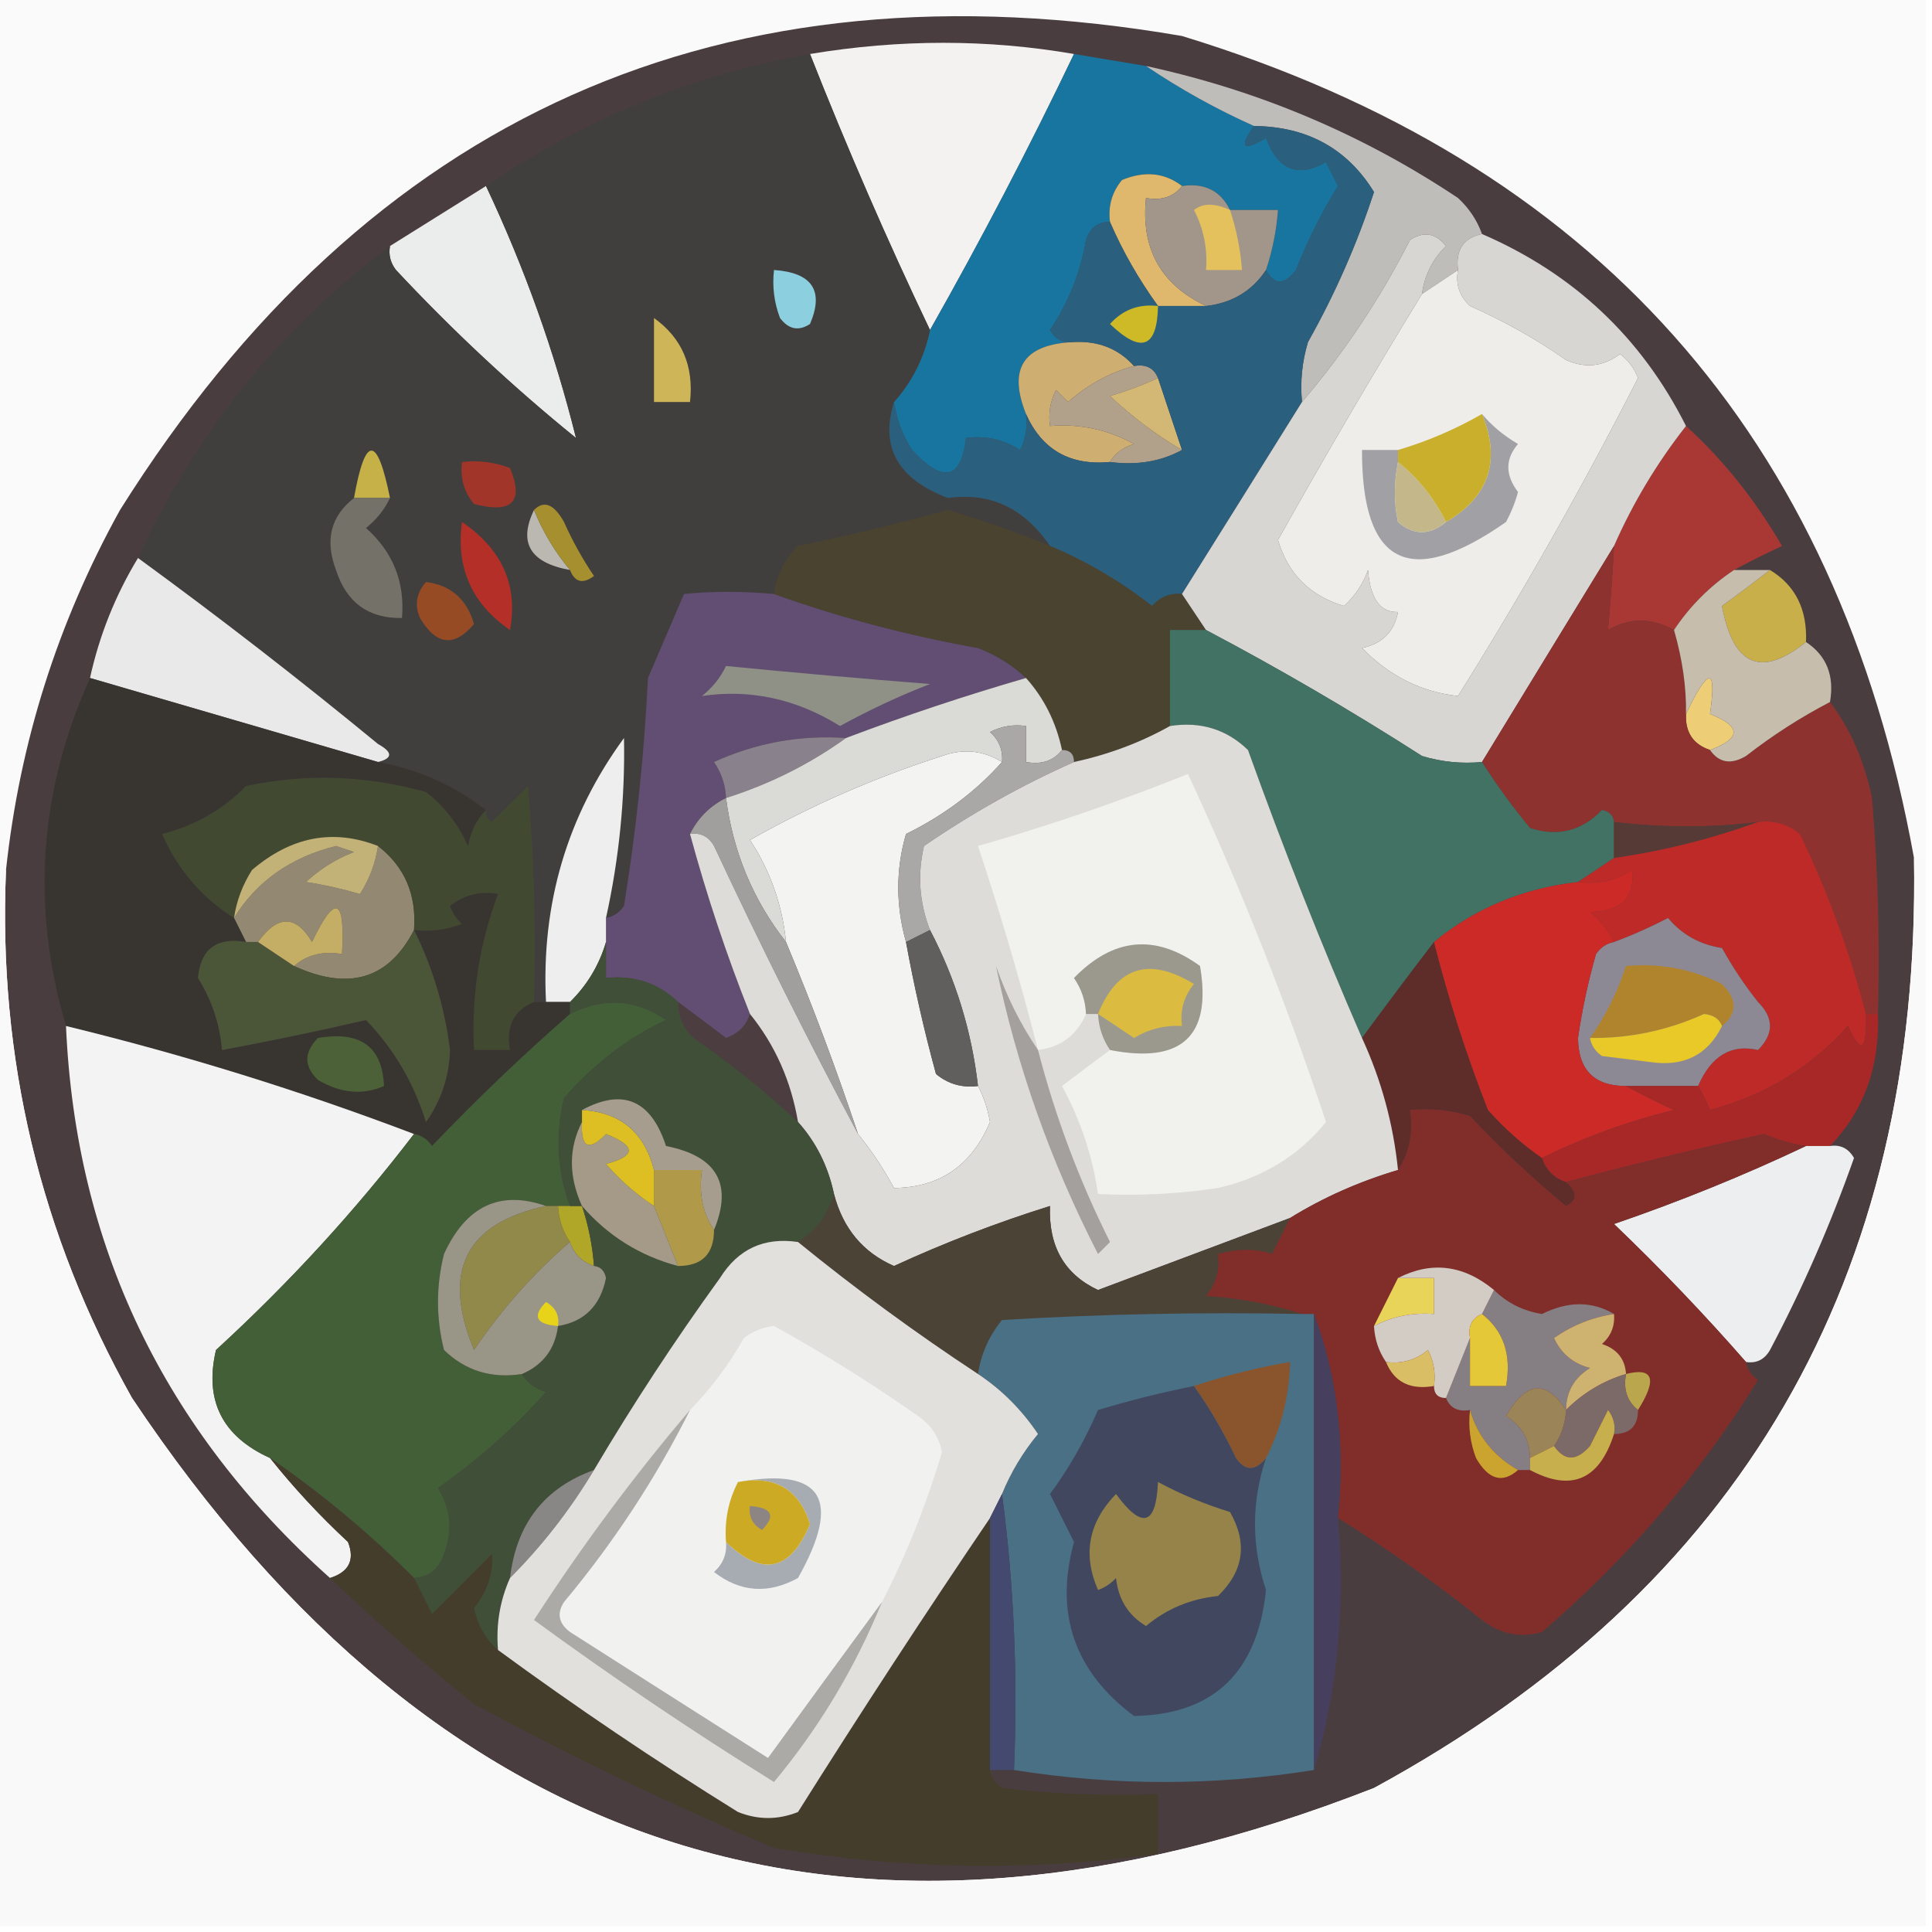 <?xml version="1.0" encoding="UTF-8"?>
<!DOCTYPE svg PUBLIC "-//W3C//DTD SVG 1.1//EN" "http://www.w3.org/Graphics/SVG/1.1/DTD/svg11.dtd">
<svg xmlns="http://www.w3.org/2000/svg" version="1.1" width="161px" height="161px" style="shape-rendering:geometricPrecision; text-rendering:geometricPrecision; image-rendering:optimizeQuality; fill-rule:evenodd; clip-rule:evenodd" xmlns:xlink="http://www.w3.org/1999/xlink">
<g><path style="opacity:1" fill="#fafafa" d="M -0.5,-0.5 C 53.167,-0.5 106.833,-0.5 160.5,-0.5C 160.5,23.5 160.5,47.5 160.5,71.5C 160.167,71.5 159.833,71.5 159.5,71.5C 153.145,36.307 132.812,13.474 98.5,3C 60.189,-3.595 30.689,9.572 10,42.5C 4.805,51.882 1.639,61.882 0.5,72.5C 0.167,72.5 -0.167,72.5 -0.5,72.5C -0.5,48.167 -0.5,23.833 -0.5,-0.5 Z"/></g>
<g><path style="opacity:1" fill="#4a3d40" d="M 159.5,71.5 C 160.078,106.526 145.078,132.359 114.5,149C 71.26,165.92 36.76,155.086 11,116.5C 3.333,102.833 -0.167,88.166 0.5,72.5C 1.639,61.882 4.805,51.882 10,42.5C 30.689,9.572 60.189,-3.595 98.5,3C 132.812,13.474 153.145,36.307 159.5,71.5 Z"/></g>
<g><path style="opacity:1" fill="#f3f2f1" d="M 89.5,4.5 C 85.768,12.297 81.768,19.964 77.5,27.5C 73.93,20.018 70.597,12.352 67.5,4.5C 74.975,3.257 82.308,3.257 89.5,4.5 Z"/></g>
<g><path style="opacity:1" fill="#18759f" d="M 89.5,4.5 C 91.5,4.833 93.5,5.167 95.5,5.5C 98.371,7.435 101.371,9.101 104.5,10.5C 103.234,12.296 103.568,12.63 105.5,11.5C 106.499,14.174 108.166,14.841 110.5,13.5C 110.833,14.167 111.167,14.833 111.5,15.5C 110.137,17.707 108.97,20.041 108,22.5C 107.023,23.774 106.189,23.774 105.5,22.5C 106.038,20.883 106.371,19.216 106.5,17.5C 105.167,17.5 103.833,17.5 102.5,17.5C 101.713,15.896 100.38,15.229 98.5,15.5C 97.054,14.387 95.387,14.22 93.5,15C 92.663,16.011 92.33,17.178 92.5,18.5C 91.503,18.47 90.836,18.97 90.5,20C 90.026,22.749 89.026,25.249 87.5,27.5C 87.957,28.297 88.624,28.631 89.5,28.5C 85.307,28.683 83.973,30.683 85.5,34.5C 85.65,35.552 85.483,36.552 85,37.5C 83.644,36.62 82.144,36.286 80.5,36.5C 80.101,39.971 78.601,40.304 76,37.5C 75.209,36.255 74.709,34.922 74.5,33.5C 76.025,31.784 77.025,29.784 77.5,27.5C 81.768,19.964 85.768,12.297 89.5,4.5 Z"/></g>
<g><path style="opacity:1" fill="#ebecec" d="M 40.5,15.5 C 43.719,22.328 46.219,29.328 48,36.5C 42.699,32.2 37.699,27.534 33,22.5C 32.536,21.906 32.369,21.239 32.5,20.5C 35.167,18.833 37.833,17.167 40.5,15.5 Z"/></g>
<g><path style="opacity:1" fill="#bfbdb9" d="M 95.5,5.5 C 104.902,7.538 113.569,11.204 121.5,16.5C 122.425,17.357 123.092,18.357 123.5,19.5C 121.952,19.821 121.285,20.821 121.5,22.5C 120.5,23.167 119.5,23.833 118.5,24.5C 118.703,22.956 119.37,21.622 120.5,20.5C 119.635,19.417 118.635,19.251 117.5,20C 115.002,24.901 112.002,29.401 108.5,33.5C 108.34,31.801 108.506,30.134 109,28.5C 111.253,24.497 113.086,20.33 114.5,16C 112.27,12.381 108.937,10.547 104.5,10.5C 101.371,9.101 98.371,7.435 95.5,5.5 Z"/></g>
<g><path style="opacity:1" fill="#dfb86d" d="M 98.5,15.5 C 97.791,16.404 96.791,16.737 95.5,16.5C 95.061,20.715 96.727,23.715 100.5,25.5C 99.167,25.5 97.833,25.5 96.5,25.5C 94.885,23.262 93.551,20.929 92.5,18.5C 92.33,17.178 92.663,16.011 93.5,15C 95.387,14.22 97.054,14.387 98.5,15.5 Z"/></g>
<g><path style="opacity:1" fill="#a19689" d="M 98.5,15.5 C 100.38,15.229 101.713,15.896 102.5,17.5C 103.833,17.5 105.167,17.5 106.5,17.5C 106.371,19.216 106.038,20.883 105.5,22.5C 104.341,24.25 102.674,25.25 100.5,25.5C 96.727,23.715 95.061,20.715 95.5,16.5C 96.791,16.737 97.791,16.404 98.5,15.5 Z"/></g>
<g><path style="opacity:1" fill="#e4c15c" d="M 102.5,17.5 C 103.038,19.117 103.371,20.784 103.5,22.5C 102.5,22.5 101.5,22.5 100.5,22.5C 100.643,20.738 100.309,19.071 99.5,17.5C 100.233,16.913 101.233,16.913 102.5,17.5 Z"/></g>
<g><path style="opacity:1" fill="#413f3d" d="M 67.5,4.5 C 70.597,12.352 73.93,20.018 77.5,27.5C 77.025,29.784 76.025,31.784 74.5,33.5C 73.326,37.26 74.826,39.927 79,41.5C 82.518,41.004 85.351,42.338 87.5,45.5C 84.729,44.367 81.896,43.367 79,42.5C 74.867,43.638 70.7,44.638 66.5,45.5C 65.37,46.622 64.703,47.956 64.5,49.5C 61.788,49.263 59.288,49.263 57,49.5C 56,51.833 55,54.167 54,56.5C 53.689,62.874 53.023,69.207 52,75.5C 51.617,76.056 51.117,76.389 50.5,76.5C 51.595,71.536 52.095,66.536 52,61.5C 47.26,67.99 45.093,75.324 45.5,83.5C 45.167,83.5 44.833,83.5 44.5,83.5C 44.666,77.491 44.499,71.491 44,65.5C 43,66.5 42,67.5 41,68.5C 40.601,68.272 40.435,67.938 40.5,67.5C 37.826,65.432 34.826,64.099 31.5,63.5C 32.738,63.19 32.738,62.69 31.5,62C 24.957,56.618 18.291,51.452 11.5,46.5C 16.292,36.042 23.292,27.375 32.5,20.5C 32.369,21.239 32.536,21.906 33,22.5C 37.699,27.534 42.699,32.2 48,36.5C 46.219,29.328 43.719,22.328 40.5,15.5C 48.734,9.881 57.734,6.214 67.5,4.5 Z"/></g>
<g><path style="opacity:1" fill="#8cd0e0" d="M 64.5,22.5 C 67.685,22.722 68.685,24.222 67.5,27C 66.551,27.617 65.718,27.451 65,26.5C 64.51,25.207 64.343,23.873 64.5,22.5 Z"/></g>
<g><path style="opacity:1" fill="#ceb558" d="M 54.5,26.5 C 56.834,28.176 57.834,30.509 57.5,33.5C 56.5,33.5 55.5,33.5 54.5,33.5C 54.5,31.167 54.5,28.833 54.5,26.5 Z"/></g>
<g><path style="opacity:1" fill="#cfaf71" d="M 89.5,28.5 C 91.553,28.402 93.22,29.069 94.5,30.5C 92.482,31.047 90.649,32.047 89,33.5C 88.667,33.167 88.333,32.833 88,32.5C 87.517,33.448 87.35,34.448 87.5,35.5C 89.989,35.298 92.323,35.798 94.5,37C 93.584,37.278 92.918,37.778 92.5,38.5C 89.163,38.813 86.829,37.48 85.5,34.5C 83.973,30.683 85.307,28.683 89.5,28.5 Z"/></g>
<g><path style="opacity:1" fill="#b1a18a" d="M 94.5,30.5 C 95.492,30.328 96.158,30.662 96.5,31.5C 95.234,32.09 93.901,32.59 92.5,33C 94.381,34.761 96.381,36.261 98.5,37.5C 96.735,38.461 94.735,38.795 92.5,38.5C 92.918,37.778 93.584,37.278 94.5,37C 92.323,35.798 89.989,35.298 87.5,35.5C 87.35,34.448 87.517,33.448 88,32.5C 88.333,32.833 88.667,33.167 89,33.5C 90.649,32.047 92.482,31.047 94.5,30.5 Z"/></g>
<g><path style="opacity:1" fill="#d3b774" d="M 96.5,31.5 C 97.167,33.5 97.833,35.5 98.5,37.5C 96.381,36.261 94.381,34.761 92.5,33C 93.901,32.59 95.234,32.09 96.5,31.5 Z"/></g>
<g><path style="opacity:1" fill="#2a607e" d="M 104.5,10.5 C 108.937,10.547 112.27,12.381 114.5,16C 113.086,20.33 111.253,24.497 109,28.5C 108.506,30.134 108.34,31.801 108.5,33.5C 105.154,38.866 101.821,44.2 98.5,49.5C 97.504,49.414 96.671,49.748 96,50.5C 93.358,48.432 90.525,46.765 87.5,45.5C 85.351,42.338 82.518,41.004 79,41.5C 74.826,39.927 73.326,37.26 74.5,33.5C 74.709,34.922 75.209,36.255 76,37.5C 78.601,40.304 80.101,39.971 80.5,36.5C 82.144,36.286 83.644,36.62 85,37.5C 85.483,36.552 85.65,35.552 85.5,34.5C 86.829,37.48 89.163,38.813 92.5,38.5C 94.735,38.795 96.735,38.461 98.5,37.5C 97.833,35.5 97.167,33.5 96.5,31.5C 96.158,30.662 95.492,30.328 94.5,30.5C 93.22,29.069 91.553,28.402 89.5,28.5C 88.624,28.631 87.957,28.297 87.5,27.5C 89.026,25.249 90.026,22.749 90.5,20C 90.836,18.97 91.503,18.47 92.5,18.5C 93.551,20.929 94.885,23.262 96.5,25.5C 97.833,25.5 99.167,25.5 100.5,25.5C 102.674,25.25 104.341,24.25 105.5,22.5C 106.189,23.774 107.023,23.774 108,22.5C 108.97,20.041 110.137,17.707 111.5,15.5C 111.167,14.833 110.833,14.167 110.5,13.5C 108.166,14.841 106.499,14.174 105.5,11.5C 103.568,12.63 103.234,12.296 104.5,10.5 Z"/></g>
<g><path style="opacity:1" fill="#ceb927" d="M 96.5,25.5 C 96.435,28.998 95.101,29.498 92.5,27C 93.563,25.812 94.897,25.312 96.5,25.5 Z"/></g>
<g><path style="opacity:1" fill="#c5b148" d="M 32.5,41.5 C 31.5,41.5 30.5,41.5 29.5,41.5C 30.438,36.233 31.438,36.233 32.5,41.5 Z"/></g>
<g><path style="opacity:1" fill="#a13529" d="M 38.5,38.5 C 39.873,38.343 41.207,38.51 42.5,39C 43.675,41.829 42.675,42.829 39.5,42C 38.663,40.989 38.33,39.822 38.5,38.5 Z"/></g>
<g><path style="opacity:1" fill="#bab8b1" d="M 44.5,42.5 C 45.248,44.333 46.248,45.999 47.5,47.5C 44.179,46.902 43.179,45.235 44.5,42.5 Z"/></g>
<g><path style="opacity:1" fill="#a68f2e" d="M 47.5,47.5 C 46.248,45.999 45.248,44.333 44.5,42.5C 45.328,41.668 46.162,42.001 47,43.5C 47.706,45.081 48.54,46.581 49.5,48C 48.563,48.692 47.897,48.525 47.5,47.5 Z"/></g>
<g><path style="opacity:1" fill="#a93835" d="M 140.5,35.5 C 143.608,38.328 146.275,41.662 148.5,45.5C 147.051,46.172 145.718,46.839 144.5,47.5C 142.5,48.833 140.833,50.5 139.5,52.5C 137.609,51.464 135.776,51.464 134,52.5C 134.207,50.249 134.373,47.915 134.5,45.5C 136.075,41.922 138.075,38.589 140.5,35.5 Z"/></g>
<g><path style="opacity:1" fill="#747168" d="M 29.5,41.5 C 30.5,41.5 31.5,41.5 32.5,41.5C 32.047,42.458 31.381,43.292 30.5,44C 32.747,45.995 33.747,48.495 33.5,51.5C 30.708,51.548 28.875,50.215 28,47.5C 27.059,45.011 27.559,43.011 29.5,41.5 Z"/></g>
<g><path style="opacity:1" fill="#b32f27" d="M 38.5,43.5 C 41.849,45.781 43.183,48.781 42.5,52.5C 39.315,50.317 37.982,47.317 38.5,43.5 Z"/></g>
<g><path style="opacity:1" fill="#e9e9e9" d="M 11.5,46.5 C 18.291,51.452 24.957,56.618 31.5,62C 32.738,62.69 32.738,63.19 31.5,63.5C 23.501,61.167 15.501,58.834 7.5,56.5C 8.282,52.937 9.616,49.603 11.5,46.5 Z"/></g>
<g><path style="opacity:1" fill="#974b25" d="M 35.5,48.5 C 37.564,48.762 38.897,49.929 39.5,52C 37.863,53.951 36.363,53.784 35,51.5C 34.53,50.423 34.697,49.423 35.5,48.5 Z"/></g>
<g><path style="opacity:1" fill="#614e72" d="M 64.5,49.5 C 69.92,51.44 75.586,52.94 81.5,54C 83.066,54.608 84.4,55.441 85.5,56.5C 80.438,57.965 75.438,59.632 70.5,61.5C 66.652,61.24 62.986,61.906 59.5,63.5C 60.127,64.417 60.461,65.417 60.5,66.5C 59.167,67.167 58.167,68.167 57.5,69.5C 58.88,74.594 60.547,79.594 62.5,84.5C 62.189,85.478 61.522,86.144 60.5,86.5C 59.148,85.476 57.815,84.476 56.5,83.5C 54.858,81.919 52.858,81.252 50.5,81.5C 50.5,80.5 50.5,79.5 50.5,78.5C 50.5,77.833 50.5,77.167 50.5,76.5C 51.117,76.389 51.617,76.056 52,75.5C 53.023,69.207 53.689,62.874 54,56.5C 55,54.167 56,51.833 57,49.5C 59.288,49.263 61.788,49.263 64.5,49.5 Z"/></g>
<g><path style="opacity:1" fill="#494330" d="M 87.5,45.5 C 90.525,46.765 93.358,48.432 96,50.5C 96.671,49.748 97.504,49.414 98.5,49.5C 99.167,50.5 99.833,51.5 100.5,52.5C 99.5,52.5 98.5,52.5 97.5,52.5C 97.5,55.167 97.5,57.833 97.5,60.5C 95.064,61.871 92.397,62.871 89.5,63.5C 89.5,62.833 89.167,62.5 88.5,62.5C 88.007,60.181 87.007,58.181 85.5,56.5C 84.4,55.441 83.066,54.608 81.5,54C 75.586,52.94 69.92,51.44 64.5,49.5C 64.703,47.956 65.37,46.622 66.5,45.5C 70.7,44.638 74.867,43.638 79,42.5C 81.896,43.367 84.729,44.367 87.5,45.5 Z"/></g>
<g><path style="opacity:1" fill="#c8af4a" d="M 147.5,47.5 C 149.614,48.784 150.614,50.784 150.5,53.5C 146.765,56.497 144.431,55.497 143.5,50.5C 144.901,49.479 146.235,48.479 147.5,47.5 Z"/></g>
<g><path style="opacity:1" fill="#d7d6d3" d="M 118.5,24.5 C 114.39,31.212 110.39,38.046 106.5,45C 107.331,47.825 109.165,49.658 112,50.5C 112.915,49.672 113.581,48.672 114,47.5C 114.187,49.891 115.02,51.058 116.5,51C 116.18,52.653 115.18,53.653 113.5,54C 115.791,56.34 118.458,57.673 121.5,58C 126.88,49.41 131.88,40.577 136.5,31.5C 136.192,30.692 135.692,30.025 135,29.5C 133.612,30.554 132.112,30.72 130.5,30C 127.995,28.247 125.329,26.747 122.5,25.5C 121.614,24.675 121.281,23.675 121.5,22.5C 121.285,20.821 121.952,19.821 123.5,19.5C 131.13,22.799 136.797,28.132 140.5,35.5C 138.075,38.589 136.075,41.922 134.5,45.5C 130.848,51.464 127.181,57.464 123.5,63.5C 121.801,63.66 120.134,63.493 118.5,63C 112.609,59.224 106.609,55.724 100.5,52.5C 99.833,51.5 99.167,50.5 98.5,49.5C 101.821,44.2 105.154,38.866 108.5,33.5C 112.002,29.401 115.002,24.901 117.5,20C 118.635,19.251 119.635,19.417 120.5,20.5C 119.37,21.622 118.703,22.956 118.5,24.5 Z"/></g>
<g><path style="opacity:1" fill="#eeedea" d="M 121.5,22.5 C 121.281,23.675 121.614,24.675 122.5,25.5C 125.329,26.747 127.995,28.247 130.5,30C 132.112,30.72 133.612,30.554 135,29.5C 135.692,30.025 136.192,30.692 136.5,31.5C 131.88,40.577 126.88,49.41 121.5,58C 118.458,57.673 115.791,56.34 113.5,54C 115.18,53.653 116.18,52.653 116.5,51C 115.02,51.058 114.187,49.891 114,47.5C 113.581,48.672 112.915,49.672 112,50.5C 109.165,49.658 107.331,47.825 106.5,45C 110.39,38.046 114.39,31.212 118.5,24.5C 119.5,23.833 120.5,23.167 121.5,22.5 Z"/></g>
<g><path style="opacity:1" fill="#a1a0a5" d="M 123.5,34.5 C 124.309,35.469 125.309,36.302 126.5,37C 125.427,38.25 125.427,39.584 126.5,41C 126.265,41.873 125.931,42.706 125.5,43.5C 117.481,49.114 113.481,47.114 113.5,37.5C 114.5,37.5 115.5,37.5 116.5,37.5C 116.5,37.833 116.5,38.167 116.5,38.5C 116.152,40.24 116.152,41.907 116.5,43.5C 117.808,44.626 119.142,44.626 120.5,43.5C 124.091,41.394 125.091,38.394 123.5,34.5 Z"/></g>
<g><path style="opacity:1" fill="#c4b88b" d="M 116.5,38.5 C 118.193,39.853 119.526,41.52 120.5,43.5C 119.142,44.626 117.808,44.626 116.5,43.5C 116.152,41.907 116.152,40.24 116.5,38.5 Z"/></g>
<g><path style="opacity:1" fill="#c9af2b" d="M 123.5,34.5 C 125.091,38.394 124.091,41.394 120.5,43.5C 119.526,41.52 118.193,39.853 116.5,38.5C 116.5,38.167 116.5,37.833 116.5,37.5C 118.954,36.773 121.287,35.773 123.5,34.5 Z"/></g>
<g><path style="opacity:1" fill="#8f9086" d="M 60.5,55.5 C 66.153,56.054 71.82,56.554 77.5,57C 74.964,57.984 72.464,59.151 70,60.5C 66.354,58.239 62.52,57.406 58.5,58C 59.38,57.292 60.047,56.458 60.5,55.5 Z"/></g>
<g><path style="opacity:1" fill="#edcd76" d="M 142.5,62.5 C 141.094,62.027 140.427,61.027 140.5,59.5C 142.4,55.534 143.067,55.534 142.5,59.5C 145.125,60.534 145.125,61.534 142.5,62.5 Z"/></g>
<g><path style="opacity:1" fill="#8d322e" d="M 134.5,45.5 C 134.373,47.915 134.207,50.249 134,52.5C 135.776,51.464 137.609,51.464 139.5,52.5C 140.203,54.946 140.537,57.28 140.5,59.5C 140.427,61.027 141.094,62.027 142.5,62.5C 143.251,63.574 144.251,63.74 145.5,63C 147.717,61.276 150.05,59.776 152.5,58.5C 154.195,60.732 155.362,63.399 156,66.5C 156.499,72.491 156.666,78.491 156.5,84.5C 156.167,84.5 155.833,84.5 155.5,84.5C 154.166,79.332 152.332,74.332 150,69.5C 148.989,68.663 147.822,68.33 146.5,68.5C 142.685,68.983 138.685,68.983 134.5,68.5C 134.44,67.957 134.107,67.624 133.5,67.5C 131.809,69.256 129.809,69.756 127.5,69C 126.035,67.226 124.702,65.392 123.5,63.5C 127.181,57.464 130.848,51.464 134.5,45.5 Z"/></g>
<g><path style="opacity:1" fill="#c6bdad" d="M 144.5,47.5 C 145.5,47.5 146.5,47.5 147.5,47.5C 146.235,48.479 144.901,49.479 143.5,50.5C 144.431,55.497 146.765,56.497 150.5,53.5C 152.213,54.635 152.88,56.302 152.5,58.5C 150.05,59.776 147.717,61.276 145.5,63C 144.251,63.74 143.251,63.574 142.5,62.5C 145.125,61.534 145.125,60.534 142.5,59.5C 143.067,55.534 142.4,55.534 140.5,59.5C 140.537,57.28 140.203,54.946 139.5,52.5C 140.833,50.5 142.5,48.833 144.5,47.5 Z"/></g>
<g><path style="opacity:1" fill="#427264" d="M 100.5,52.5 C 106.609,55.724 112.609,59.224 118.5,63C 120.134,63.493 121.801,63.66 123.5,63.5C 124.702,65.392 126.035,67.226 127.5,69C 129.809,69.756 131.809,69.256 133.5,67.5C 134.107,67.624 134.44,67.957 134.5,68.5C 134.5,69.5 134.5,70.5 134.5,71.5C 133.5,72.167 132.5,72.833 131.5,73.5C 126.912,74.022 122.912,75.688 119.5,78.5C 117.497,81.118 115.497,83.784 113.5,86.5C 110.111,78.701 106.944,70.701 104,62.5C 102.211,60.771 100.044,60.104 97.5,60.5C 97.5,57.833 97.5,55.167 97.5,52.5C 98.5,52.5 99.5,52.5 100.5,52.5 Z"/></g>
<g><path style="opacity:1" fill="#89818b" d="M 70.5,61.5 C 67.485,63.674 64.151,65.341 60.5,66.5C 60.461,65.417 60.127,64.417 59.5,63.5C 62.986,61.906 66.652,61.24 70.5,61.5 Z"/></g>
<g><path style="opacity:1" fill="#f3f3f1" d="M 83.5,63.5 C 81.328,65.945 78.662,67.945 75.5,69.5C 74.643,72.451 74.643,75.451 75.5,78.5C 76.172,82.188 77.005,85.855 78,89.5C 79.011,90.337 80.178,90.67 81.5,90.5C 81.982,91.416 82.315,92.416 82.5,93.5C 80.974,97.127 78.307,98.961 74.5,99C 73.601,97.348 72.601,95.848 71.5,94.5C 69.698,89.096 67.698,83.763 65.5,78.5C 65.196,75.421 64.196,72.588 62.5,70C 67.599,67.117 72.933,64.783 78.5,63C 80.265,62.36 81.932,62.527 83.5,63.5 Z"/></g>
<g><path style="opacity:1" fill="#efeeee" d="M 50.5,76.5 C 50.5,77.167 50.5,77.833 50.5,78.5C 49.935,80.42 48.935,82.087 47.5,83.5C 46.833,83.5 46.167,83.5 45.5,83.5C 45.093,75.324 47.26,67.99 52,61.5C 52.095,66.536 51.595,71.536 50.5,76.5 Z"/></g>
<g><path style="opacity:1" fill="#dadad6" d="M 85.5,56.5 C 87.007,58.181 88.007,60.181 88.5,62.5C 87.791,63.404 86.791,63.737 85.5,63.5C 85.5,62.5 85.5,61.5 85.5,60.5C 84.448,60.35 83.448,60.517 82.5,61C 83.252,61.671 83.586,62.504 83.5,63.5C 81.932,62.527 80.265,62.36 78.5,63C 72.933,64.783 67.599,67.117 62.5,70C 64.196,72.588 65.196,75.421 65.5,78.5C 62.754,75.001 61.087,71.001 60.5,66.5C 64.151,65.341 67.485,63.674 70.5,61.5C 75.438,59.632 80.438,57.965 85.5,56.5 Z"/></g>
<g><path style="opacity:1" fill="#563a35" d="M 146.5,68.5 C 142.603,69.91 138.603,70.91 134.5,71.5C 134.5,70.5 134.5,69.5 134.5,68.5C 138.685,68.983 142.685,68.983 146.5,68.5 Z"/></g>
<g><path style="opacity:1" fill="#bd2a27" d="M 146.5,68.5 C 147.822,68.33 148.989,68.663 150,69.5C 152.332,74.332 154.166,79.332 155.5,84.5C 155.587,87.598 155.087,87.932 154,85.5C 150.884,88.976 147.051,91.31 142.5,92.5C 142.213,91.8 141.88,91.133 141.5,90.5C 142.6,87.984 144.267,86.984 146.5,87.5C 147.833,86.167 147.833,84.833 146.5,83.5C 145.376,82.086 144.376,80.586 143.5,79C 141.671,78.727 140.171,77.893 139,76.5C 137.53,77.267 136.03,77.933 134.5,78.5C 134.047,77.542 133.381,76.708 132.5,76C 135.105,75.974 136.271,74.807 136,72.5C 134.644,73.38 133.144,73.713 131.5,73.5C 132.5,72.833 133.5,72.167 134.5,71.5C 138.603,70.91 142.603,69.91 146.5,68.5 Z"/></g>
<g><path style="opacity:1" fill="#938872" d="M 31.5,70.5 C 33.727,72.229 34.727,74.562 34.5,77.5C 32.397,81.595 29.064,82.595 24.5,80.5C 25.568,79.566 26.901,79.232 28.5,79.5C 28.775,74.78 27.941,74.446 26,78.5C 24.645,76.226 23.145,76.226 21.5,78.5C 21.167,78.5 20.833,78.5 20.5,78.5C 20.167,77.833 19.833,77.167 19.5,76.5C 21.375,73.451 24.208,71.451 28,70.5C 28.5,70.667 29,70.833 29.5,71C 27.998,71.583 26.665,72.416 25.5,73.5C 26.967,73.723 28.467,74.056 30,74.5C 30.791,73.255 31.291,71.922 31.5,70.5 Z"/></g>
<g><path style="opacity:1" fill="#414a30" d="M 40.5,67.5 C 40.435,67.938 40.601,68.272 41,68.5C 42,67.5 43,66.5 44,65.5C 44.499,71.491 44.666,77.491 44.5,83.5C 42.824,84.183 42.157,85.517 42.5,87.5C 41.5,87.5 40.5,87.5 39.5,87.5C 39.27,82.995 39.937,78.661 41.5,74.5C 40.022,74.238 38.689,74.571 37.5,75.5C 37.709,76.086 38.043,76.586 38.5,77C 37.207,77.49 35.873,77.657 34.5,77.5C 34.727,74.562 33.727,72.229 31.5,70.5C 27.775,69.04 24.275,69.707 21,72.5C 20.209,73.745 19.709,75.078 19.5,76.5C 16.833,74.827 14.833,72.493 13.5,69.5C 16.23,68.811 18.564,67.478 20.5,65.5C 25.508,64.443 30.508,64.609 35.5,66C 37.049,67.214 38.215,68.714 39,70.5C 39.232,69.263 39.732,68.263 40.5,67.5 Z"/></g>
<g><path style="opacity:1" fill="#c2b278" d="M 31.5,70.5 C 31.291,71.922 30.791,73.255 30,74.5C 28.467,74.056 26.967,73.723 25.5,73.5C 26.665,72.416 27.998,71.583 29.5,71C 29,70.833 28.5,70.667 28,70.5C 24.208,71.451 21.375,73.451 19.5,76.5C 19.709,75.078 20.209,73.745 21,72.5C 24.275,69.707 27.775,69.04 31.5,70.5 Z"/></g>
<g><path style="opacity:1" fill="#aaa8a6" d="M 88.5,62.5 C 89.167,62.5 89.5,62.833 89.5,63.5C 85.185,65.411 81.019,67.745 77,70.5C 76.444,72.885 76.61,75.218 77.5,77.5C 76.833,77.833 76.167,78.167 75.5,78.5C 74.643,75.451 74.643,72.451 75.5,69.5C 78.662,67.945 81.328,65.945 83.5,63.5C 83.586,62.504 83.252,61.671 82.5,61C 83.448,60.517 84.448,60.35 85.5,60.5C 85.5,61.5 85.5,62.5 85.5,63.5C 86.791,63.737 87.791,63.404 88.5,62.5 Z"/></g>
<g><path style="opacity:1" fill="#a19f9d" d="M 60.5,66.5 C 61.087,71.001 62.754,75.001 65.5,78.5C 67.698,83.763 69.698,89.096 71.5,94.5C 67.328,86.692 63.328,78.692 59.5,70.5C 59.043,69.703 58.376,69.369 57.5,69.5C 58.167,68.167 59.167,67.167 60.5,66.5 Z"/></g>
<g><path style="opacity:1" fill="#383531" d="M 7.5,56.5 C 15.501,58.834 23.501,61.167 31.5,63.5C 34.826,64.099 37.826,65.432 40.5,67.5C 39.732,68.263 39.232,69.263 39,70.5C 38.215,68.714 37.049,67.214 35.5,66C 30.508,64.609 25.508,64.443 20.5,65.5C 18.564,67.478 16.23,68.811 13.5,69.5C 14.833,72.493 16.833,74.827 19.5,76.5C 19.833,77.167 20.167,77.833 20.5,78.5C 18.052,78.085 16.719,79.085 16.5,81.5C 17.651,83.325 18.318,85.325 18.5,87.5C 22.598,86.735 26.598,85.902 30.5,85C 32.808,87.384 34.475,90.217 35.5,93.5C 36.764,91.709 37.431,89.709 37.5,87.5C 37.05,83.952 36.05,80.618 34.5,77.5C 35.873,77.657 37.207,77.49 38.5,77C 38.043,76.586 37.709,76.086 37.5,75.5C 38.689,74.571 40.022,74.238 41.5,74.5C 39.937,78.661 39.27,82.995 39.5,87.5C 40.5,87.5 41.5,87.5 42.5,87.5C 42.157,85.517 42.824,84.183 44.5,83.5C 44.833,83.5 45.167,83.5 45.5,83.5C 46.167,83.5 46.833,83.5 47.5,83.5C 47.5,83.833 47.5,84.167 47.5,84.5C 43.536,87.963 39.702,91.629 36,95.5C 35.617,94.944 35.117,94.611 34.5,94.5C 25.042,90.903 15.376,87.903 5.5,85.5C 2.571,75.63 3.238,65.963 7.5,56.5 Z"/></g>
<g><path style="opacity:1" fill="#f9f9f9" d="M 159.5,71.5 C 159.833,71.5 160.167,71.5 160.5,71.5C 160.5,101.167 160.5,130.833 160.5,160.5C 106.833,160.5 53.167,160.5 -0.5,160.5C -0.5,131.167 -0.5,101.833 -0.5,72.5C -0.167,72.5 0.167,72.5 0.5,72.5C -0.167,88.166 3.333,102.833 11,116.5C 36.76,155.086 71.26,165.92 114.5,149C 145.078,132.359 160.078,106.526 159.5,71.5 Z"/></g>
<g><path style="opacity:1" fill="#8d8994" d="M 141.5,90.5 C 139.5,90.5 137.5,90.5 135.5,90.5C 132.864,90.509 131.531,89.175 131.5,86.5C 131.842,84.133 132.342,81.8 133,79.5C 133.383,78.944 133.883,78.611 134.5,78.5C 136.03,77.933 137.53,77.267 139,76.5C 140.171,77.893 141.671,78.727 143.5,79C 144.376,80.586 145.376,82.086 146.5,83.5C 147.833,84.833 147.833,86.167 146.5,87.5C 144.267,86.984 142.6,87.984 141.5,90.5 Z"/></g>
<g><path style="opacity:1" fill="#5e2c29" d="M 119.5,78.5 C 120.698,83.238 122.198,87.905 124,92.5C 125.371,94.041 126.871,95.375 128.5,96.5C 128.833,97.5 129.5,98.167 130.5,98.5C 131.463,99.364 131.463,100.03 130.5,100.5C 127.683,98.183 125.016,95.683 122.5,93C 120.866,92.507 119.199,92.34 117.5,92.5C 117.784,94.415 117.451,96.081 116.5,97.5C 116.108,93.658 115.108,89.991 113.5,86.5C 115.497,83.784 117.497,81.118 119.5,78.5 Z"/></g>
<g><path style="opacity:1" fill="#4b5537" d="M 34.5,77.5 C 36.05,80.618 37.05,83.952 37.5,87.5C 37.431,89.709 36.764,91.709 35.5,93.5C 34.475,90.217 32.808,87.384 30.5,85C 26.598,85.902 22.598,86.735 18.5,87.5C 18.318,85.325 17.651,83.325 16.5,81.5C 16.719,79.085 18.052,78.085 20.5,78.5C 20.833,78.5 21.167,78.5 21.5,78.5C 22.5,79.167 23.5,79.833 24.5,80.5C 29.064,82.595 32.397,81.595 34.5,77.5 Z"/></g>
<g><path style="opacity:1" fill="#b0842c" d="M 143.5,85.5 C 143.265,84.903 142.765,84.57 142,84.5C 138.974,85.872 135.807,86.538 132.5,86.5C 133.794,84.672 134.794,82.672 135.5,80.5C 138.32,80.248 140.986,80.748 143.5,82C 144.791,83.292 144.791,84.458 143.5,85.5 Z"/></g>
<g><path style="opacity:1" fill="#c4ae65" d="M 24.5,80.5 C 23.5,79.833 22.5,79.167 21.5,78.5C 23.145,76.226 24.645,76.226 26,78.5C 27.941,74.446 28.775,74.78 28.5,79.5C 26.901,79.232 25.568,79.566 24.5,80.5 Z"/></g>
<g><path style="opacity:1" fill="#cc2a27" d="M 134.5,78.5 C 133.883,78.611 133.383,78.944 133,79.5C 132.342,81.8 131.842,84.133 131.5,86.5C 131.531,89.175 132.864,90.509 135.5,90.5C 136.718,91.161 138.051,91.828 139.5,92.5C 135.663,93.445 131.996,94.778 128.5,96.5C 126.871,95.375 125.371,94.041 124,92.5C 122.198,87.905 120.698,83.238 119.5,78.5C 122.912,75.688 126.912,74.022 131.5,73.5C 133.144,73.713 134.644,73.38 136,72.5C 136.271,74.807 135.105,75.974 132.5,76C 133.381,76.708 134.047,77.542 134.5,78.5 Z"/></g>
<g><path style="opacity:1" fill="#f3f3f3" d="M 5.5,85.5 C 15.376,87.903 25.042,90.903 34.5,94.5C 29.597,100.909 24.097,106.909 18,112.5C 17.013,116.695 18.513,119.695 22.5,121.5C 24.461,123.963 26.628,126.297 29,128.5C 29.585,129.998 29.085,130.998 27.5,131.5C 13.629,119.097 6.295,103.764 5.5,85.5 Z"/></g>
<g><path style="opacity:1" fill="#e9c928" d="M 143.5,85.5 C 142.308,87.922 140.308,88.922 137.5,88.5C 136.167,88.333 134.833,88.167 133.5,88C 132.944,87.617 132.611,87.117 132.5,86.5C 135.807,86.538 138.974,85.872 142,84.5C 142.765,84.57 143.265,84.903 143.5,85.5 Z"/></g>
<g><path style="opacity:1" fill="#4c3d40" d="M 56.5,83.5 C 57.815,84.476 59.148,85.476 60.5,86.5C 61.522,86.144 62.189,85.478 62.5,84.5C 64.592,87.088 65.925,90.088 66.5,93.5C 63.997,91.167 61.331,89.001 58.5,87C 57.177,86.184 56.511,85.017 56.5,83.5 Z"/></g>
<g><path style="opacity:1" fill="#4c6137" d="M 26.5,86.5 C 30.029,85.889 31.862,87.223 32,90.5C 30.23,91.276 28.397,91.11 26.5,90C 25.316,88.855 25.316,87.688 26.5,86.5 Z"/></g>
<g><path style="opacity:1" fill="#a72826" d="M 155.5,84.5 C 155.833,84.5 156.167,84.5 156.5,84.5C 156.646,88.921 155.312,92.587 152.5,95.5C 151.833,95.5 151.167,95.5 150.5,95.5C 149.305,95.323 148.138,94.989 147,94.5C 141.416,95.724 135.916,97.058 130.5,98.5C 129.5,98.167 128.833,97.5 128.5,96.5C 131.996,94.778 135.663,93.445 139.5,92.5C 138.051,91.828 136.718,91.161 135.5,90.5C 137.5,90.5 139.5,90.5 141.5,90.5C 141.88,91.133 142.213,91.8 142.5,92.5C 147.051,91.31 150.884,88.976 154,85.5C 155.087,87.932 155.587,87.598 155.5,84.5 Z"/></g>
<g><path style="opacity:1" fill="#edeeef" d="M 150.5,95.5 C 151.167,95.5 151.833,95.5 152.5,95.5C 153.376,95.369 154.043,95.703 154.5,96.5C 152.547,102.033 150.214,107.367 147.5,112.5C 147.043,113.298 146.376,113.631 145.5,113.5C 142.037,109.536 138.37,105.702 134.5,102C 140.009,100.112 145.342,97.945 150.5,95.5 Z"/></g>
<g><path style="opacity:1" fill="#dddcd9" d="M 97.5,60.5 C 100.044,60.104 102.211,60.771 104,62.5C 106.944,70.701 110.111,78.701 113.5,86.5C 115.108,89.991 116.108,93.658 116.5,97.5C 113.261,98.462 110.261,99.795 107.5,101.5C 102.183,103.49 96.85,105.49 91.5,107.5C 88.701,106.189 87.368,103.855 87.5,100.5C 83.053,101.891 78.719,103.558 74.5,105.5C 71.917,104.373 70.25,102.373 69.5,99.5C 69.007,97.181 68.007,95.181 66.5,93.5C 65.925,90.088 64.592,87.088 62.5,84.5C 60.547,79.594 58.88,74.594 57.5,69.5C 58.376,69.369 59.043,69.703 59.5,70.5C 63.328,78.692 67.328,86.692 71.5,94.5C 72.601,95.848 73.601,97.348 74.5,99C 78.307,98.961 80.974,97.127 82.5,93.5C 82.315,92.416 81.982,91.416 81.5,90.5C 80.97,85.91 79.636,81.576 77.5,77.5C 76.61,75.218 76.444,72.885 77,70.5C 81.019,67.745 85.185,65.411 89.5,63.5C 92.397,62.871 95.064,61.871 97.5,60.5 Z"/></g>
<g><path style="opacity:1" fill="#615f5e" d="M 77.5,77.5 C 79.636,81.576 80.97,85.91 81.5,90.5C 80.178,90.67 79.011,90.337 78,89.5C 77.005,85.855 76.172,82.188 75.5,78.5C 76.167,78.167 76.833,77.833 77.5,77.5 Z"/></g>
<g><path style="opacity:1" fill="#f1f1ee" d="M 92.5,87.5 C 98.496,88.667 100.996,86.334 100,80.5C 96.274,77.799 92.774,78.133 89.5,81.5C 90.127,82.417 90.461,83.417 90.5,84.5C 89.738,86.262 88.404,87.262 86.5,87.5C 85.032,81.763 83.365,76.097 81.5,70.5C 87.427,68.802 93.26,66.802 99,64.5C 103.372,73.917 107.205,83.584 110.5,93.5C 108.209,96.321 105.209,98.154 101.5,99C 98.183,99.498 94.85,99.665 91.5,99.5C 91.051,96.359 90.051,93.359 88.5,90.5C 89.852,89.476 91.185,88.476 92.5,87.5 Z"/></g>
<g><path style="opacity:1" fill="#9b998d" d="M 92.5,87.5 C 91.89,86.609 91.557,85.609 91.5,84.5C 91.167,84.5 90.833,84.5 90.5,84.5C 90.461,83.417 90.127,82.417 89.5,81.5C 92.774,78.133 96.274,77.799 100,80.5C 100.996,86.334 98.496,88.667 92.5,87.5 Z"/></g>
<g><path style="opacity:1" fill="#dbbb40" d="M 91.5,84.5 C 93.09,80.549 95.756,79.715 99.5,82C 98.663,83.011 98.33,84.178 98.5,85.5C 97.07,85.421 95.736,85.754 94.5,86.5C 93.482,85.808 92.482,85.141 91.5,84.5 Z"/></g>
<g><path style="opacity:1" fill="#a3a09d" d="M 86.5,87.5 C 87.931,93.031 89.931,98.365 92.5,103.5C 92.167,103.833 91.833,104.167 91.5,104.5C 87.547,96.803 84.714,88.803 83,80.5C 83.898,83.069 85.065,85.402 86.5,87.5 Z"/></g>
<g><path style="opacity:1" fill="#435f38" d="M 47.5,100.5 C 47.167,100.5 46.833,100.5 46.5,100.5C 46.167,100.5 45.833,100.5 45.5,100.5C 41.671,99.157 38.838,100.491 37,104.5C 36.333,107.167 36.333,109.833 37,112.5C 38.789,114.229 40.956,114.896 43.5,114.5C 43.917,115.222 44.584,115.722 45.5,116C 42.823,119.009 39.823,121.676 36.5,124C 37.576,125.726 37.743,127.559 37,129.5C 36.583,130.756 35.75,131.423 34.5,131.5C 30.773,127.767 26.773,124.434 22.5,121.5C 18.513,119.695 17.013,116.695 18,112.5C 24.097,106.909 29.597,100.909 34.5,94.5C 35.117,94.611 35.617,94.944 36,95.5C 39.702,91.629 43.536,87.963 47.5,84.5C 50.324,83.089 52.99,83.255 55.5,85C 52.361,86.455 49.528,88.622 47,91.5C 46.264,94.592 46.431,97.592 47.5,100.5 Z"/></g>
<g><path style="opacity:1" fill="#91894a" d="M 45.5,100.5 C 45.833,100.5 46.167,100.5 46.5,100.5C 46.557,101.609 46.89,102.609 47.5,103.5C 44.518,106.045 41.851,109.045 39.5,112.5C 36.785,105.93 38.785,101.93 45.5,100.5 Z"/></g>
<g><path style="opacity:1" fill="#b0a627" d="M 46.5,100.5 C 46.833,100.5 47.167,100.5 47.5,100.5C 47.833,100.5 48.167,100.5 48.5,100.5C 49.038,102.117 49.371,103.784 49.5,105.5C 48.5,105.167 47.833,104.5 47.5,103.5C 46.89,102.609 46.557,101.609 46.5,100.5 Z"/></g>
<g><path style="opacity:1" fill="#4c4337" d="M 69.5,99.5 C 70.25,102.373 71.917,104.373 74.5,105.5C 78.719,103.558 83.053,101.891 87.5,100.5C 87.368,103.855 88.701,106.189 91.5,107.5C 96.85,105.49 102.183,103.49 107.5,101.5C 107.013,102.473 106.513,103.473 106,104.5C 104.701,104.034 103.201,104.034 101.5,104.5C 101.67,105.822 101.337,106.989 100.5,108C 103.365,108.183 106.031,108.683 108.5,109.5C 100.16,109.334 91.827,109.5 83.5,110C 82.418,111.33 81.751,112.83 81.5,114.5C 76.284,111.066 71.284,107.399 66.5,103.5C 67.978,102.552 68.978,101.219 69.5,99.5 Z"/></g>
<g><path style="opacity:1" fill="#812e2b" d="M 130.5,98.5 C 135.916,97.058 141.416,95.724 147,94.5C 148.138,94.989 149.305,95.323 150.5,95.5C 145.342,97.945 140.009,100.112 134.5,102C 138.37,105.702 142.037,109.536 145.5,113.5C 145.611,114.117 145.944,114.617 146.5,115C 141.623,122.883 135.623,129.883 128.5,136C 126.711,136.52 125.044,136.187 123.5,135C 119.646,131.911 115.646,129.078 111.5,126.5C 112.117,120.402 111.45,114.735 109.5,109.5C 109.167,109.5 108.833,109.5 108.5,109.5C 106.031,108.683 103.365,108.183 100.5,108C 101.337,106.989 101.67,105.822 101.5,104.5C 103.201,104.034 104.701,104.034 106,104.5C 106.513,103.473 107.013,102.473 107.5,101.5C 110.261,99.795 113.261,98.462 116.5,97.5C 117.451,96.081 117.784,94.415 117.5,92.5C 119.199,92.34 120.866,92.507 122.5,93C 125.016,95.683 127.683,98.183 130.5,100.5C 131.463,100.03 131.463,99.364 130.5,98.5 Z"/></g>
<g><path style="opacity:1" fill="#404f38" d="M 50.5,78.5 C 50.5,79.5 50.5,80.5 50.5,81.5C 52.858,81.252 54.858,81.919 56.5,83.5C 56.511,85.017 57.177,86.184 58.5,87C 61.331,89.001 63.997,91.167 66.5,93.5C 68.007,95.181 69.007,97.181 69.5,99.5C 68.978,101.219 67.978,102.552 66.5,103.5C 63.675,103.081 61.509,104.081 60,106.5C 56.241,111.691 52.741,117.024 49.5,122.5C 45.364,123.983 43.03,126.983 42.5,131.5C 41.659,133.379 41.325,135.379 41.5,137.5C 40.475,136.626 39.808,135.459 39.5,134C 40.615,132.607 41.115,131.107 41,129.5C 39.333,131.167 37.667,132.833 36,134.5C 35.487,133.473 34.987,132.473 34.5,131.5C 35.75,131.423 36.583,130.756 37,129.5C 37.743,127.559 37.576,125.726 36.5,124C 39.823,121.676 42.823,119.009 45.5,116C 44.584,115.722 43.917,115.222 43.5,114.5C 45.262,113.738 46.262,112.404 46.5,110.5C 48.701,110.142 50.035,108.808 50.5,106.5C 50.376,105.893 50.043,105.56 49.5,105.5C 49.371,103.784 49.038,102.117 48.5,100.5C 48.167,100.5 47.833,100.5 47.5,100.5C 46.431,97.592 46.264,94.592 47,91.5C 49.528,88.622 52.361,86.455 55.5,85C 52.99,83.255 50.324,83.089 47.5,84.5C 47.5,84.167 47.5,83.833 47.5,83.5C 48.935,82.087 49.935,80.42 50.5,78.5 Z"/></g>
<g><path style="opacity:1" fill="#b09a49" d="M 54.5,97.5 C 55.833,97.5 57.167,97.5 58.5,97.5C 58.215,99.415 58.549,101.081 59.5,102.5C 59.5,104.5 58.5,105.5 56.5,105.5C 55.833,103.833 55.167,102.167 54.5,100.5C 54.5,99.5 54.5,98.5 54.5,97.5 Z"/></g>
<g><path style="opacity:1" fill="#a59a88" d="M 48.5,93.5 C 48.389,95.648 49.056,95.981 50.5,94.5C 53.028,95.498 53.028,96.331 50.5,97C 51.705,98.376 53.038,99.542 54.5,100.5C 55.167,102.167 55.833,103.833 56.5,105.5C 53.319,104.651 50.652,102.985 48.5,100.5C 47.377,98.021 47.377,95.688 48.5,93.5 Z"/></g>
<g><path style="opacity:1" fill="#ddbf24" d="M 48.5,92.5 C 51.691,92.687 53.691,94.354 54.5,97.5C 54.5,98.5 54.5,99.5 54.5,100.5C 53.038,99.542 51.705,98.376 50.5,97C 53.028,96.331 53.028,95.498 50.5,94.5C 49.056,95.981 48.389,95.648 48.5,93.5C 48.5,93.167 48.5,92.833 48.5,92.5 Z"/></g>
<g><path style="opacity:1" fill="#a79d8e" d="M 48.5,92.5 C 51.914,90.664 54.247,91.664 55.5,95.5C 59.748,96.338 61.081,98.671 59.5,102.5C 58.549,101.081 58.215,99.415 58.5,97.5C 57.167,97.5 55.833,97.5 54.5,97.5C 53.691,94.354 51.691,92.687 48.5,92.5 Z"/></g>
<g><path style="opacity:1" fill="#e9d45a" d="M 116.5,106.5 C 117.5,106.5 118.5,106.5 119.5,106.5C 119.5,107.5 119.5,108.5 119.5,109.5C 117.708,109.366 116.042,109.699 114.5,110.5C 115.167,109.167 115.833,107.833 116.5,106.5 Z"/></g>
<g><path style="opacity:1" fill="#857f83" d="M 124.5,107.5 C 125.594,108.582 126.927,109.248 128.5,109.5C 130.673,108.418 132.673,108.418 134.5,109.5C 132.688,109.771 131.022,110.438 129.5,111.5C 130.09,112.799 131.09,113.632 132.5,114C 131.177,114.816 130.511,115.983 130.5,117.5C 128.837,114.948 127.17,115.114 125.5,118C 126.823,118.816 127.489,119.983 127.5,121.5C 127.5,121.833 127.5,122.167 127.5,122.5C 127.167,122.5 126.833,122.5 126.5,122.5C 124.461,121.328 123.128,119.662 122.5,117.5C 121.508,117.672 120.842,117.338 120.5,116.5C 121.167,114.833 121.833,113.167 122.5,111.5C 122.5,112.833 122.5,114.167 122.5,115.5C 123.5,115.5 124.5,115.5 125.5,115.5C 125.975,112.918 125.308,110.918 123.5,109.5C 123.833,108.833 124.167,108.167 124.5,107.5 Z"/></g>
<g><path style="opacity:1" fill="#d2ccc4" d="M 116.5,106.5 C 119.299,105.074 121.966,105.408 124.5,107.5C 124.167,108.167 123.833,108.833 123.5,109.5C 122.662,109.842 122.328,110.508 122.5,111.5C 121.833,113.167 121.167,114.833 120.5,116.5C 119.833,116.5 119.5,116.167 119.5,115.5C 119.649,114.448 119.483,113.448 119,112.5C 117.989,113.337 116.822,113.67 115.5,113.5C 114.89,112.609 114.557,111.609 114.5,110.5C 116.042,109.699 117.708,109.366 119.5,109.5C 119.5,108.5 119.5,107.5 119.5,106.5C 118.5,106.5 117.5,106.5 116.5,106.5 Z"/></g>
<g><path style="opacity:1" fill="#9a9687" d="M 45.5,100.5 C 38.785,101.93 36.785,105.93 39.5,112.5C 41.851,109.045 44.518,106.045 47.5,103.5C 47.833,104.5 48.5,105.167 49.5,105.5C 50.043,105.56 50.376,105.893 50.5,106.5C 50.035,108.808 48.701,110.142 46.5,110.5C 46.262,112.404 45.262,113.738 43.5,114.5C 40.956,114.896 38.789,114.229 37,112.5C 36.333,109.833 36.333,107.167 37,104.5C 38.838,100.491 41.671,99.157 45.5,100.5 Z"/></g>
<g><path style="opacity:1" fill="#e7d31a" d="M 46.5,110.5 C 44.663,110.361 44.33,109.694 45.5,108.5C 46.297,108.957 46.631,109.624 46.5,110.5 Z"/></g>
<g><path style="opacity:1" fill="#e5c837" d="M 123.5,109.5 C 125.308,110.918 125.975,112.918 125.5,115.5C 124.5,115.5 123.5,115.5 122.5,115.5C 122.5,114.167 122.5,112.833 122.5,111.5C 122.328,110.508 122.662,109.842 123.5,109.5 Z"/></g>
<g><path style="opacity:1" fill="#ceb270" d="M 134.5,109.5 C 134.586,110.496 134.252,111.329 133.5,112C 134.756,112.417 135.423,113.25 135.5,114.5C 133.589,115.075 131.922,116.075 130.5,117.5C 130.511,115.983 131.177,114.816 132.5,114C 131.09,113.632 130.09,112.799 129.5,111.5C 131.022,110.438 132.688,109.771 134.5,109.5 Z"/></g>
<g><path style="opacity:1" fill="#dabe65" d="M 119.5,115.5 C 117.517,115.843 116.183,115.176 115.5,113.5C 116.822,113.67 117.989,113.337 119,112.5C 119.483,113.448 119.649,114.448 119.5,115.5 Z"/></g>
<g><path style="opacity:1" fill="#baa64d" d="M 136.5,117.5 C 135.596,116.791 135.263,115.791 135.5,114.5C 137.783,113.924 138.117,114.924 136.5,117.5 Z"/></g>
<g><path style="opacity:1" fill="#7c6a69" d="M 135.5,114.5 C 135.263,115.791 135.596,116.791 136.5,117.5C 136.5,118.833 135.833,119.5 134.5,119.5C 134.631,118.761 134.464,118.094 134,117.5C 133.5,118.5 133,119.5 132.5,120.5C 131.386,121.776 130.386,121.776 129.5,120.5C 130.11,119.609 130.443,118.609 130.5,117.5C 131.922,116.075 133.589,115.075 135.5,114.5 Z"/></g>
<g><path style="opacity:1" fill="#9a8458" d="M 130.5,117.5 C 130.443,118.609 130.11,119.609 129.5,120.5C 128.833,120.833 128.167,121.167 127.5,121.5C 127.489,119.983 126.823,118.816 125.5,118C 127.17,115.114 128.837,114.948 130.5,117.5 Z"/></g>
<g><path style="opacity:1" fill="#caa42e" d="M 122.5,117.5 C 123.128,119.662 124.461,121.328 126.5,122.5C 125.207,123.645 124.041,123.311 123,121.5C 122.51,120.207 122.343,118.873 122.5,117.5 Z"/></g>
<g><path style="opacity:1" fill="#c8af4e" d="M 134.5,119.5 C 133.273,123.334 130.94,124.334 127.5,122.5C 127.5,122.167 127.5,121.833 127.5,121.5C 128.167,121.167 128.833,120.833 129.5,120.5C 130.386,121.776 131.386,121.776 132.5,120.5C 133,119.5 133.5,118.5 134,117.5C 134.464,118.094 134.631,118.761 134.5,119.5 Z"/></g>
<g><path style="opacity:1" fill="#898785" d="M 49.5,122.5 C 47.518,125.81 45.185,128.81 42.5,131.5C 43.03,126.983 45.364,123.983 49.5,122.5 Z"/></g>
<g><path style="opacity:1" fill="#497085" d="M 108.5,109.5 C 108.833,109.5 109.167,109.5 109.5,109.5C 109.5,122.167 109.5,134.833 109.5,147.5C 101.167,148.833 92.833,148.833 84.5,147.5C 84.825,139.648 84.492,131.982 83.5,124.5C 84.237,122.695 85.237,121.029 86.5,119.5C 85.145,117.479 83.479,115.812 81.5,114.5C 81.751,112.83 82.418,111.33 83.5,110C 91.827,109.5 100.16,109.334 108.5,109.5 Z"/></g>
<g><path style="opacity:1" fill="#41475e" d="M 99.5,115.5 C 100.811,117.336 101.978,119.336 103,121.5C 103.77,122.598 104.603,122.598 105.5,121.5C 104.278,125.165 104.278,128.831 105.5,132.5C 104.789,139.383 101.122,142.883 94.5,143C 89.532,139.292 87.866,134.459 89.5,128.5C 88.833,127.167 88.167,125.833 87.5,124.5C 89.055,122.402 90.388,120.069 91.5,117.5C 94.144,116.705 96.811,116.038 99.5,115.5 Z"/></g>
<g><path style="opacity:1" fill="#96834a" d="M 96.5,123.5 C 98.372,124.511 100.372,125.345 102.5,126C 103.982,128.592 103.648,130.925 101.5,133C 99.22,133.233 97.22,134.066 95.5,135.5C 94.029,134.619 93.196,133.286 93,131.5C 92.586,131.957 92.086,132.291 91.5,132.5C 90.206,129.535 90.706,126.868 93,124.5C 95.178,127.468 96.344,127.135 96.5,123.5 Z"/></g>
<g><path style="opacity:1" fill="#8a552c" d="M 105.5,121.5 C 104.603,122.598 103.77,122.598 103,121.5C 101.978,119.336 100.811,117.336 99.5,115.5C 102.112,114.629 104.779,113.963 107.5,113.5C 107.44,116.341 106.774,119.007 105.5,121.5 Z"/></g>
<g><path style="opacity:1" fill="#453d2b" d="M 22.5,121.5 C 26.773,124.434 30.773,127.767 34.5,131.5C 34.987,132.473 35.487,133.473 36,134.5C 37.667,132.833 39.333,131.167 41,129.5C 41.115,131.107 40.615,132.607 39.5,134C 39.808,135.459 40.475,136.626 41.5,137.5C 47.965,142.238 54.632,146.738 61.5,151C 63.167,151.667 64.833,151.667 66.5,151C 71.733,142.683 77.066,134.516 82.5,126.5C 82.5,133.5 82.5,140.5 82.5,147.5C 82.611,148.117 82.944,148.617 83.5,149C 87.821,149.499 92.154,149.666 96.5,149.5C 96.5,151.167 96.5,152.833 96.5,154.5C 85.811,155.964 75.144,155.797 64.5,154C 55.919,150.394 47.586,146.394 39.5,142C 35.307,138.635 31.307,135.135 27.5,131.5C 29.085,130.998 29.585,129.998 29,128.5C 26.628,126.297 24.461,123.963 22.5,121.5 Z"/></g>
<g><path style="opacity:1" fill="#e1e0dd" d="M 66.5,103.5 C 71.284,107.399 76.284,111.066 81.5,114.5C 83.479,115.812 85.145,117.479 86.5,119.5C 85.237,121.029 84.237,122.695 83.5,124.5C 83.167,125.167 82.833,125.833 82.5,126.5C 77.066,134.516 71.733,142.683 66.5,151C 64.833,151.667 63.167,151.667 61.5,151C 54.632,146.738 47.965,142.238 41.5,137.5C 41.325,135.379 41.659,133.379 42.5,131.5C 45.185,128.81 47.518,125.81 49.5,122.5C 52.741,117.024 56.241,111.691 60,106.5C 61.509,104.081 63.675,103.081 66.5,103.5 Z"/></g>
<g><path style="opacity:1" fill="#f1f2f0" d="M 73.5,133.5 C 70.345,137.796 67.178,142.13 64,146.5C 58.51,143.015 53.01,139.515 47.5,136C 46.549,135.282 46.383,134.449 47,133.5C 51.142,128.537 54.642,123.204 57.5,117.5C 59.222,115.747 60.722,113.747 62,111.5C 62.725,110.941 63.558,110.608 64.5,110.5C 68.609,112.766 72.609,115.266 76.5,118C 77.574,118.739 78.241,119.739 78.5,121C 77.205,125.376 75.539,129.543 73.5,133.5 Z"/></g>
<g><path style="opacity:1" fill="#a7abb2" d="M 61.5,123.5 C 68.539,122.247 70.206,124.914 66.5,131.5C 64.016,132.861 61.683,132.694 59.5,131C 60.252,130.329 60.586,129.496 60.5,128.5C 63.534,131.435 65.867,130.935 67.5,127C 66.572,124.091 64.572,122.925 61.5,123.5 Z"/></g>
<g><path style="opacity:1" fill="#cdaa24" d="M 61.5,123.5 C 64.572,122.925 66.572,124.091 67.5,127C 65.867,130.935 63.534,131.435 60.5,128.5C 60.366,126.708 60.699,125.042 61.5,123.5 Z"/></g>
<g><path style="opacity:1" fill="#8d8583" d="M 62.5,125.5 C 64.337,125.639 64.67,126.306 63.5,127.5C 62.703,127.043 62.369,126.376 62.5,125.5 Z"/></g>
<g><path style="opacity:1" fill="#43496f" d="M 83.5,124.5 C 84.492,131.982 84.825,139.648 84.5,147.5C 83.833,147.5 83.167,147.5 82.5,147.5C 82.5,140.5 82.5,133.5 82.5,126.5C 82.833,125.833 83.167,125.167 83.5,124.5 Z"/></g>
<g><path style="opacity:1" fill="#abaaa7" d="M 57.5,117.5 C 54.642,123.204 51.142,128.537 47,133.5C 46.383,134.449 46.549,135.282 47.5,136C 53.01,139.515 58.51,143.015 64,146.5C 67.178,142.13 70.345,137.796 73.5,133.5C 71.263,138.978 68.263,143.978 64.5,148.5C 57.661,144.248 50.994,139.748 44.5,135C 48.489,128.831 52.822,122.998 57.5,117.5 Z"/></g>
<g><path style="opacity:1" fill="#463f5d" d="M 109.5,109.5 C 111.45,114.735 112.117,120.402 111.5,126.5C 112.128,133.913 111.461,140.913 109.5,147.5C 109.5,134.833 109.5,122.167 109.5,109.5 Z"/></g>
</svg>
